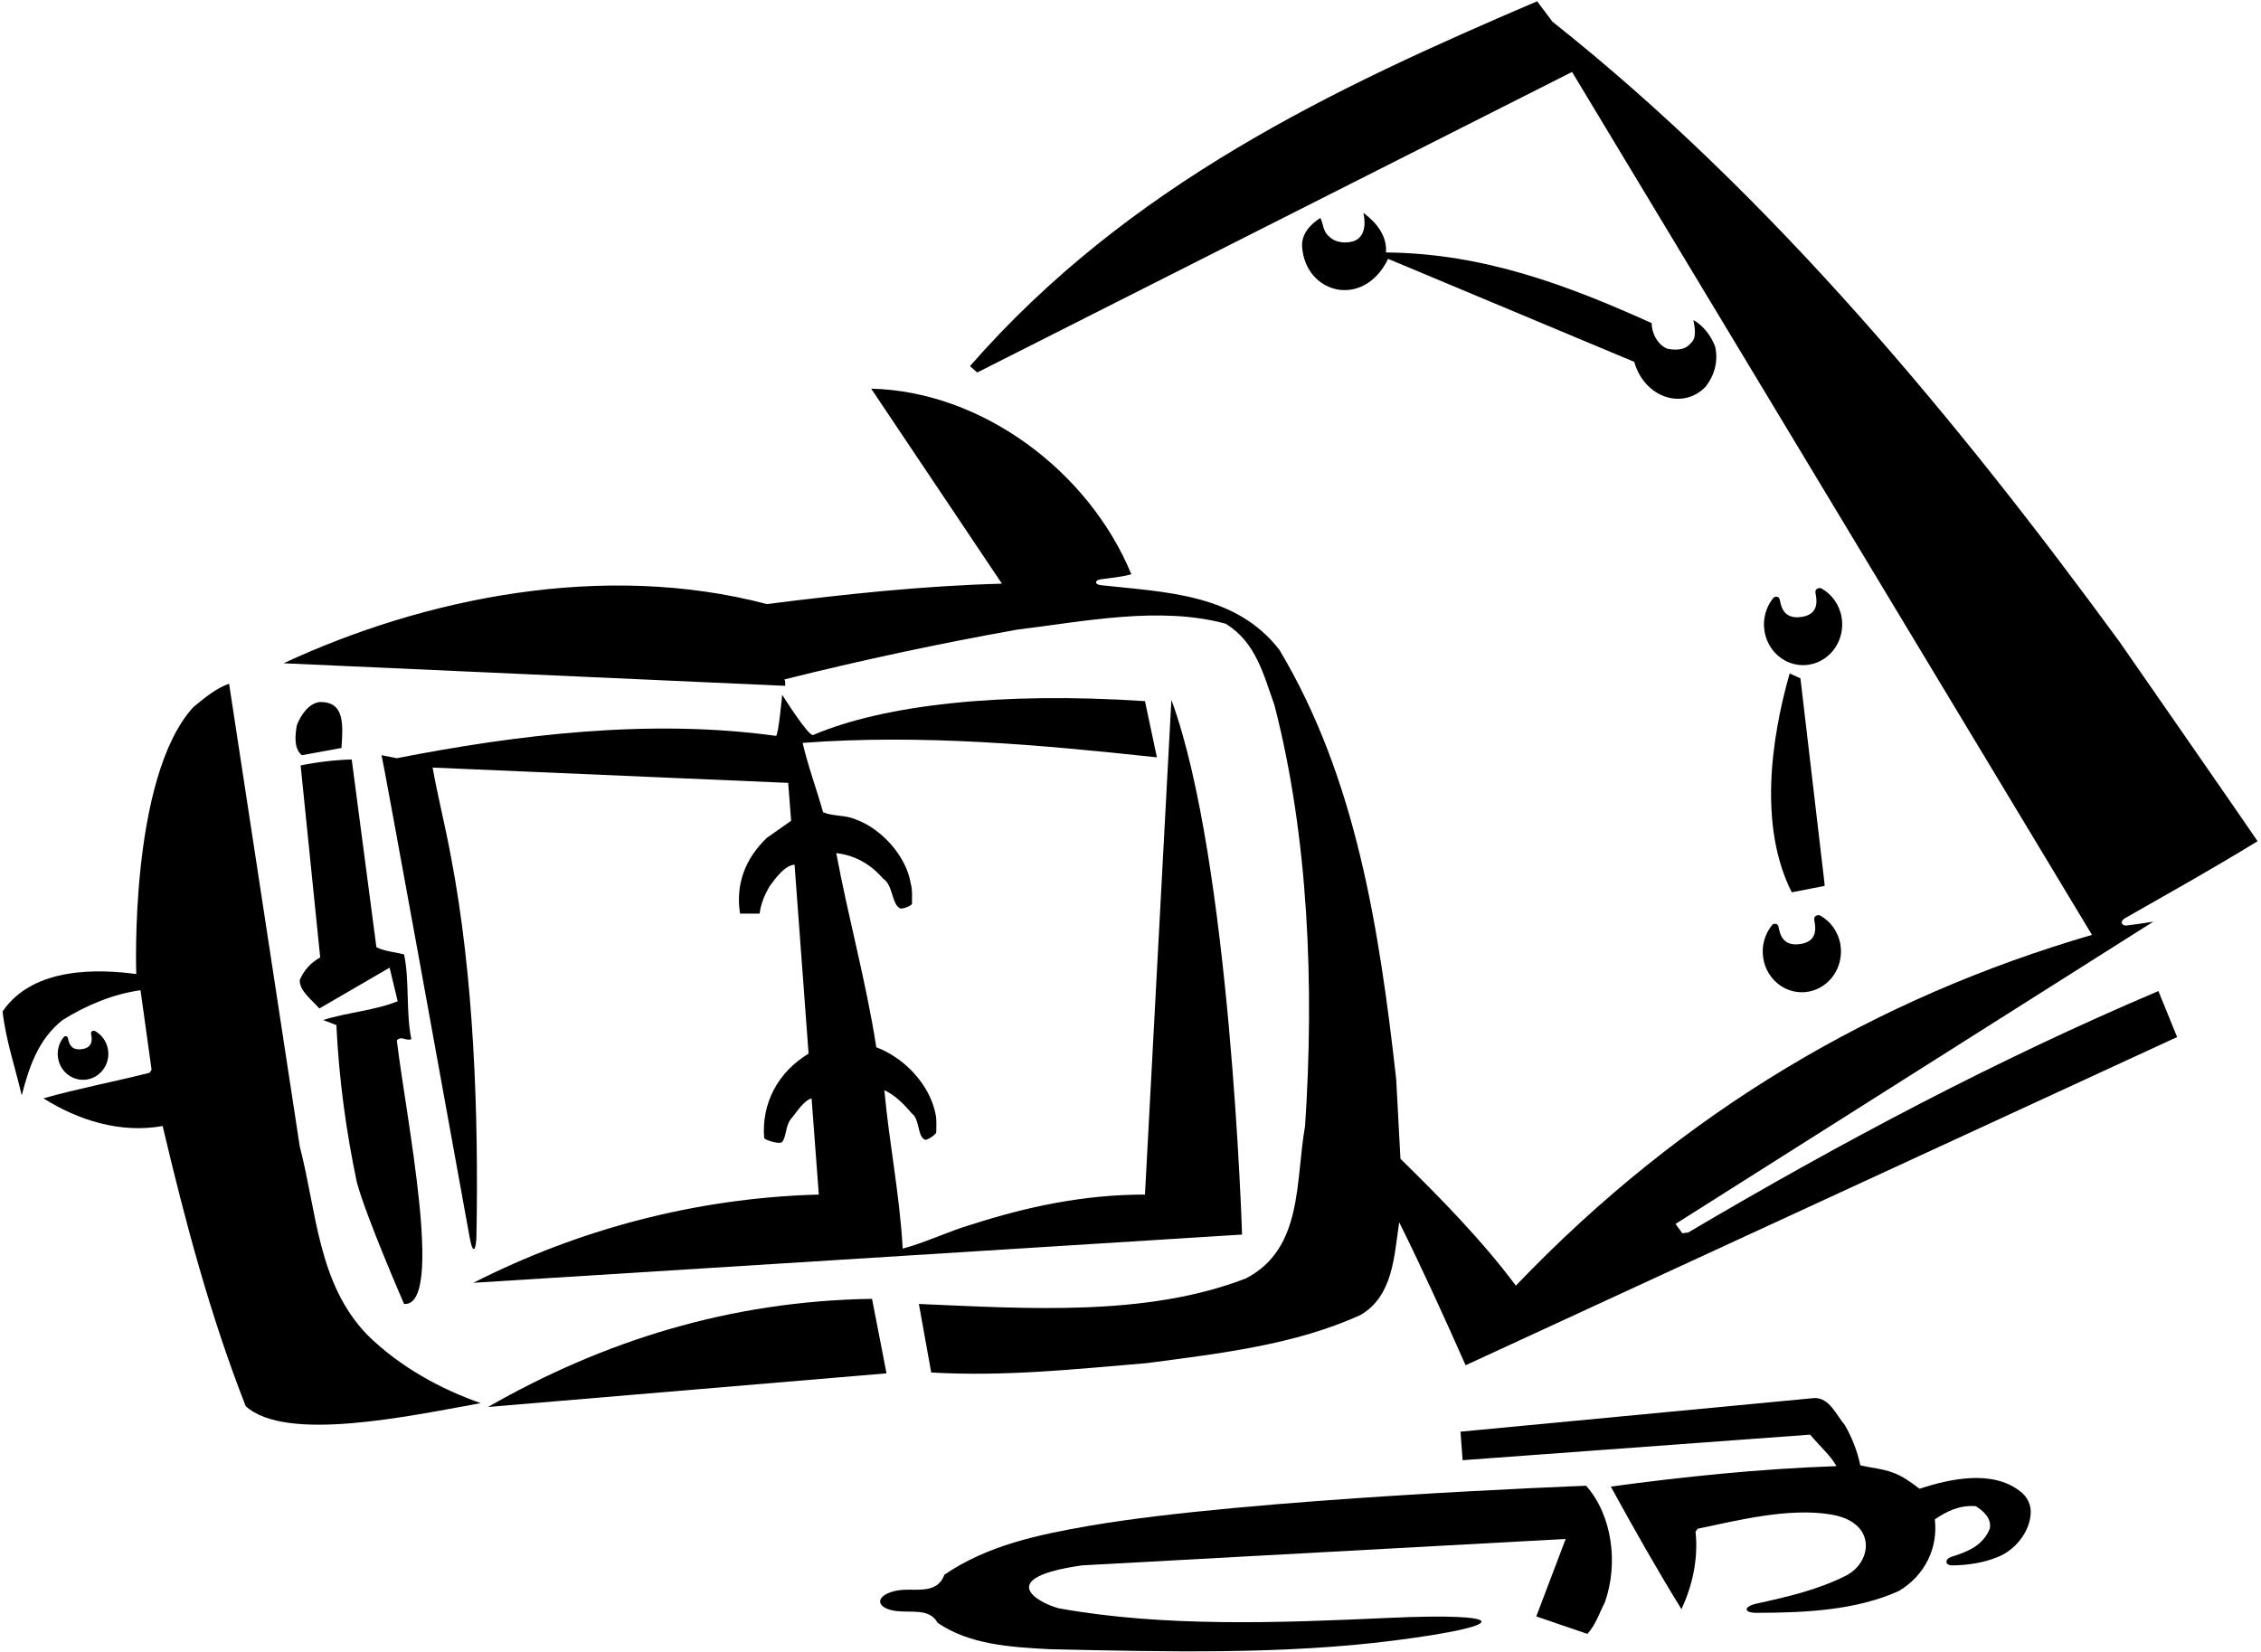 <?xml version="1.0" encoding="UTF-8"?>
<svg xmlns="http://www.w3.org/2000/svg" xmlns:xlink="http://www.w3.org/1999/xlink" width="531pt" height="388pt" viewBox="0 0 531 388" version="1.1">
<g id="surface1">
<path style=" stroke:none;fill-rule:nonzero;fill:rgb(0%,0%,0%);fill-opacity:1;" d="M 255.898 358.398 C 243.801 360.5 231.898 363 221.801 369.898 C 219.867 375.008 214.398 372.75 210.312 373.691 C 205.246 374.855 205.656 377.863 210.609 378.445 C 214.145 378.855 218.324 377.75 220.199 381.199 C 227.699 386.301 237.102 386.898 246.5 387.398 C 273.801 388.008 301.48 388.676 327.461 385.352 C 355.566 381.75 354.379 378.742 326.027 380.047 C 299.957 381.246 273.23 382.207 248.699 377.801 C 243.426 376.406 233.574 370.594 254.199 367.699 L 367.699 361.5 L 360.801 379.699 L 372.801 383.801 C 374.801 381.602 375.602 378.898 376.898 376.398 C 380.102 367.398 378.699 356 372.5 349 C 372.5 349 293 352 255.898 358.398 "/>
<path style=" stroke:none;fill-rule:nonzero;fill:rgb(0%,0%,0%);fill-opacity:1;" d="M 82.602 178.398 C 78.801 178.5 74.5 179 70.602 179.801 L 75.199 224.898 C 72.898 226.199 71.398 227.898 70.398 230.199 C 70.301 232.801 73.301 234.898 75 236.898 L 91.5 227.301 L 93.398 235.199 C 87.898 237.398 81.602 237.801 75.898 239.602 L 79 240.801 C 79.602 253.5 81.301 265.801 83.801 277.699 C 86 285.898 94.898 306.301 94.898 306.301 C 104.5 307 95.301 262.199 93.199 244.398 C 94.199 243.199 95.301 244.602 96.602 244.102 C 95.301 237.801 96.199 230.199 94.898 224.199 C 92.699 223.602 90.398 223.5 88.398 222.5 L 82.602 178.398 "/>
<path style=" stroke:none;fill-rule:nonzero;fill:rgb(0%,0%,0%);fill-opacity:1;" d="M 204.801 305.098 C 171.398 305.598 141.699 315 114.602 330.5 L 208.199 322.598 L 204.801 305.098 "/>
<path style=" stroke:none;fill-rule:nonzero;fill:rgb(0%,0%,0%);fill-opacity:1;" d="M 75.199 164.898 C 72.5 165.102 70.5 168.199 69.699 170.398 C 69.301 172.801 69 175.898 70.898 177.398 L 80.199 175.699 C 80.602 169.855 80.844 164.898 75.199 164.898 "/>
<path style=" stroke:none;fill-rule:nonzero;fill:rgb(0%,0%,0%);fill-opacity:1;" d="M 19.309 246.434 C 16.676 246.844 16.18 245.074 15.969 243.906 C 15.844 243.23 15.168 243.379 15.008 243.566 C 13.879 244.902 13.324 246.727 13.645 248.605 C 14.207 251.914 17.285 254.133 20.52 253.555 C 23.754 252.977 25.918 249.824 25.355 246.512 C 25.027 244.586 23.852 243.031 22.289 242.18 C 22.012 242.031 21.246 242.16 21.387 242.852 C 21.637 244.094 21.871 246.027 19.309 246.434 "/>
<path style=" stroke:none;fill-rule:nonzero;fill:rgb(0%,0%,0%);fill-opacity:1;" d="M 70.398 269.301 L 53.801 160.602 C 50.699 161.699 48.102 163.898 45.398 166.102 C 30.301 182.699 32 228.801 32 228.801 C 23.57 227.676 7.863 226.891 0.602 237.602 C 1.398 244.5 3.602 250.801 5.102 257.301 C 6.801 250.801 8.898 244.199 14.699 239.602 C 20.301 236.102 26.602 233.5 33 232.602 L 35.602 251.301 L 35.102 252 C 26.801 254.102 18.301 255.699 10.199 258 C 18.301 263.102 28.199 266.301 38.199 264.5 C 43.5 287 49.398 309.098 57.699 330.301 C 67.137 338.918 96.152 332.613 112.898 329.598 C 103.801 326.402 94.102 321.301 86.199 313.5 C 74.602 301.402 74.398 284.602 70.398 269.301 "/>
<path style=" stroke:none;fill-rule:nonzero;fill:rgb(0%,0%,0%);fill-opacity:1;" d="M 271.699 177.898 L 268.898 164.699 C 235.062 162.453 207.512 165.594 190.969 172.652 C 189.902 173.109 183.699 163.199 183.699 163.199 C 183.699 163.199 182.789 172.938 182.23 172.859 C 152.617 168.746 121.273 172.605 93.199 178.102 L 89.602 177.398 C 89.875 177.949 105.453 263.898 110.285 290.59 C 111.176 295.496 111.844 293.059 111.895 290.34 C 112.426 261.488 111.293 229.258 105.898 201.199 C 104.602 194.102 102.801 187.102 101.602 180.301 L 185.102 183.898 L 185.801 192.801 L 180.102 196.801 C 175.102 201.602 172.699 207.602 173.801 214.602 L 178.398 214.602 C 178.699 212.199 179.602 210.102 180.801 208.102 C 182.199 206.199 184.301 203.301 186.602 203.102 L 189.898 247.5 C 182.773 251.777 178.805 259.125 179.461 267.309 C 179.492 267.738 183.141 268.941 183.707 268.23 C 184.711 266.973 184.457 264.336 185.801 262.801 C 187.199 261.102 188.699 258.602 190.602 258 L 192.301 280.602 C 163.102 281.398 135.566 288.934 111.164 301.332 L 291.699 290 C 291.699 290 289 202.102 275.102 164.398 L 268.898 280.602 C 254.398 280.602 241.102 283.5 228.301 287.602 C 222.801 289.199 217.301 291.902 212 293.301 C 211.301 280.602 208.801 268.398 207.699 256.102 C 210.199 257.199 212.398 259.5 214.199 261.602 C 216 262.875 215.438 266.906 217.195 267.703 C 217.781 267.969 219.875 266.398 219.879 265.996 C 219.895 264.477 220.016 262.945 219.699 261.602 C 218.301 254.699 212.398 248.5 205.801 246 C 203.398 230.5 199.199 215.5 196.398 200.398 C 200.699 200.898 204.398 202.898 207.398 206.398 C 209.727 207.824 209.352 212.176 211.297 213.332 C 211.945 213.719 214.18 212.621 214.18 212.336 C 214.172 210.703 214.324 209.043 213.898 207.602 C 212.898 201.199 207.102 194.699 201 192.5 C 198.602 191.398 195.699 191.801 193.301 190.801 C 191.801 185.398 189.699 179.801 188.5 174.5 C 216.699 172.398 244.699 175 271.699 177.898 "/>
<path style=" stroke:none;fill-rule:nonzero;fill:rgb(0%,0%,0%);fill-opacity:1;" d="M 420.301 158.199 C 415.801 174 413.102 194.398 420.801 209.602 C 423.301 209.102 425.898 208.602 428.5 208.102 L 428.5 207.602 L 422.836 159.336 L 420.301 158.199 "/>
<path style=" stroke:none;fill-rule:nonzero;fill:rgb(0%,0%,0%);fill-opacity:1;" d="M 414.117 225.156 C 414.988 230.363 419.746 233.848 424.746 232.938 C 429.742 232.031 433.09 227.074 432.219 221.867 C 431.711 218.844 429.891 216.398 427.477 215.062 C 427.055 214.828 425.867 215.031 426.082 216.113 C 426.469 218.07 426.832 221.109 422.871 221.742 C 418.805 222.395 418.039 219.609 417.711 217.777 C 417.52 216.715 416.473 216.945 416.227 217.246 C 414.48 219.344 413.621 222.211 414.117 225.156 "/>
<path style=" stroke:none;fill-rule:nonzero;fill:rgb(0%,0%,0%);fill-opacity:1;" d="M 423.16 144.906 C 419.094 145.559 418.328 142.773 418 140.941 C 417.809 139.879 416.762 140.109 416.516 140.406 C 414.77 142.504 413.914 145.371 414.406 148.32 C 415.277 153.527 420.039 157.012 425.035 156.102 C 430.035 155.191 433.379 150.234 432.508 145.031 C 432 142.008 430.184 139.562 427.766 138.227 C 427.344 137.988 426.16 138.191 426.371 139.277 C 426.758 141.23 427.121 144.273 423.16 144.906 "/>
<path style=" stroke:none;fill-rule:nonzero;fill:rgb(0%,0%,0%);fill-opacity:1;" d="M 318.301 56.5 C 316.398 57.301 313.602 57.102 312.102 55.5 C 310.699 54.398 310.801 52.602 310.102 51.199 C 307.801 52.602 305.602 55 305.801 57.898 C 306.531 69.102 320.293 72.617 326 60.801 L 383.801 85 C 386.227 93.484 395.254 96.391 400.602 90.801 C 402.602 88.199 403.602 84.898 402.801 81.398 C 401.898 79 400.102 76.5 397.699 75.199 C 398 76.898 398.602 79.398 397 80.699 C 395.699 82.301 393.398 82.301 391.5 81.898 C 389.102 80.801 387.898 78.102 387.898 75.898 C 368.398 67.102 348.5 59.5 325.5 59.301 C 325.801 55.398 323.199 52.199 320.199 50 C 320.699 52.301 320.699 55.301 318.301 56.5 "/>
<path style=" stroke:none;fill-rule:nonzero;fill:rgb(0%,0%,0%);fill-opacity:1;" d="M 474.301 350.199 C 467.699 345.199 457.898 347.398 450.801 349.699 C 448.801 348.199 446.801 346.699 444.5 345.898 C 442.102 345 439.398 344.801 436.898 344.199 C 436.199 340.898 435 337.801 433.301 334.801 C 431.301 332.5 429.699 328.301 426.102 328.402 L 343 336.301 L 343.5 343 L 425.102 337 C 427.199 339.5 430 342 431.301 344.398 C 413.5 345 395.199 346.898 378.301 349.199 C 383.602 358.898 389.398 369.102 394.898 378 C 397.398 372.602 398.898 366.301 398.199 359.801 L 398.699 359.102 C 407.891 357.191 420.039 354.078 430.039 355.758 C 440.879 357.578 439.715 366.957 433.551 370.102 C 427.062 373.41 419.816 375.094 412.539 376.688 C 409.445 377.367 409.422 378.859 412.5 378.855 C 424.262 378.84 436.012 378.219 446 373.699 C 452 370.102 455.199 363.699 454.398 356.898 C 457.199 355 460.199 353.5 464 353.801 C 465.801 354.898 467.801 356.699 467.301 359.102 C 465.723 363.012 462.117 364.52 458.398 365.664 C 456.695 366.188 456.672 367.703 458.496 367.703 C 462.078 367.703 465.953 367.059 469 365.801 C 473.102 364.301 476.602 360 476.898 355.699 C 477.102 353.5 476.102 351.5 474.301 350.199 "/>
<path style=" stroke:none;fill-rule:nonzero;fill:rgb(0%,0%,0%);fill-opacity:1;" d="M 396.5 289.5 L 395.102 289.699 L 393.5 287.5 L 505.699 216.5 C 502.859 216.973 501.277 217.164 499.488 217.391 C 498.254 217.547 497.762 216.422 499.094 215.66 C 510.039 209.422 518.965 204.465 530.199 197.602 C 528.699 195.301 497.801 150.801 497.801 150.801 C 460 99.102 416.199 46 364.602 5.102 L 361 0.301 C 313.301 20.699 265.102 43.301 227.801 86 L 229.5 87.5 L 369.199 16.898 L 491.301 219.602 C 440.898 234.301 395.398 260.801 356 302 C 348.199 291.5 338.102 281.199 328.898 272.199 L 327.898 253.5 C 323.898 217.801 318.398 182.699 300.5 152.699 C 290.324 139.438 273.797 139.129 258.559 137.461 C 257.023 137.293 257.023 136.273 258.574 136.066 C 261 135.746 263.441 135.512 265.699 134.898 C 255.801 110.801 230.699 91.898 204.602 91.301 L 235.301 137.102 C 216.699 137.602 198.199 139.602 180.102 141.898 C 141.801 131.801 99.699 140.398 66.602 155.801 L 184.398 161.102 C 184.398 160.602 184.5 160 184.199 159.602 C 202.199 155.102 220.398 151.199 238.898 147.898 C 254.602 146 272.301 142.301 287.801 146.5 C 295 150.801 296.801 158.699 299.301 165.602 C 307.301 196.602 308.699 231.5 306.5 264.5 C 304.199 277.398 306.102 293.301 292.602 300.301 C 269.301 309.301 241.5 307.402 215.801 306.301 L 218.699 322.402 C 236.301 323.402 252.5 321.598 269.301 320.199 C 286.699 317.902 304.102 315.902 319.5 308.902 C 327.199 304.402 327.398 295.098 328.602 287.102 C 334.102 298.199 339.199 309.402 344.199 320.699 L 511.301 243.602 C 509.801 240 508.398 236.398 506.898 232.801 C 469 248.898 432.398 268.301 396.5 289.5 "/>
</g>
</svg>
